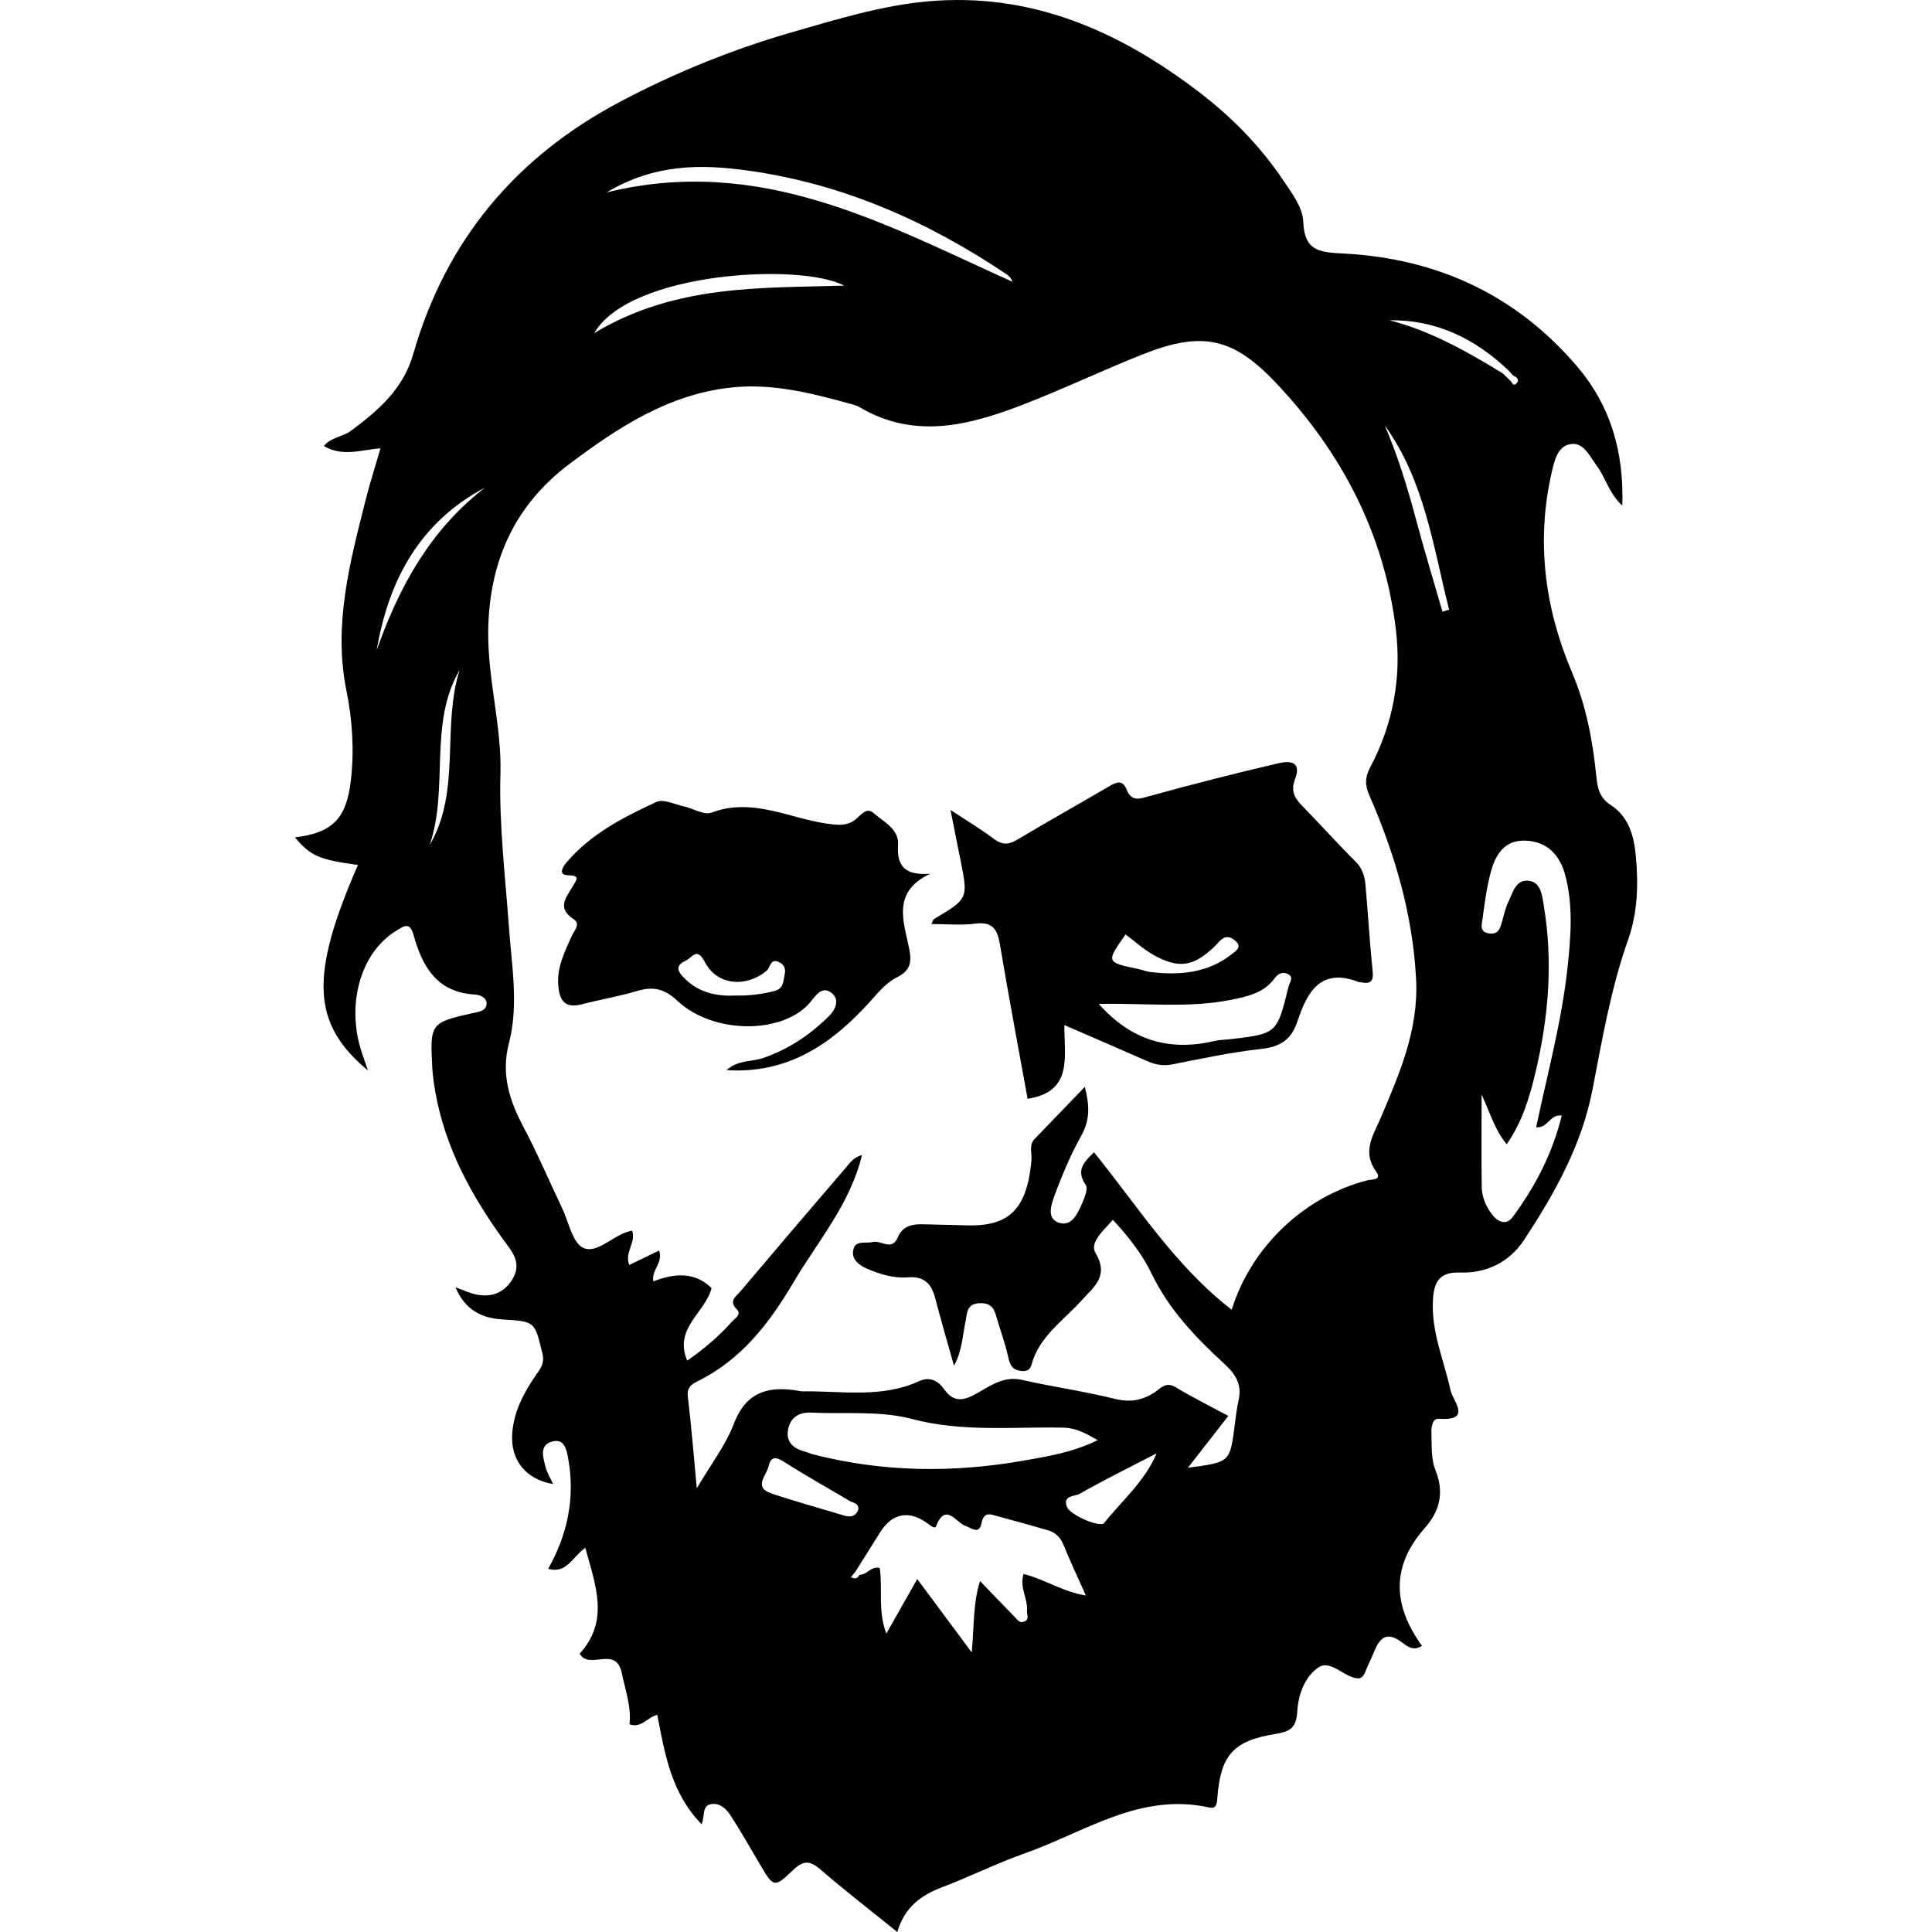 <?xml version="1.0" encoding="iso-8859-1"?>
<!-- Generator: Adobe Illustrator 19.1.0, SVG Export Plug-In . SVG Version: 6.00 Build 0)  -->
<svg version="1.1" id="Capa_1" xmlns="http://www.w3.org/2000/svg" xmlns:xlink="http://www.w3.org/1999/xlink" x="0px" y="0px"
	 viewBox="0 0 159.716 159.716" style="enable-background:new 0 0 159.716 159.716;" xml:space="preserve">
<g>
	<path d="M135.223,70.669c-0.152-1.585-0.606-3.179-2.04-4.098c-0.975-0.624-1.121-1.437-1.222-2.434
		c-0.299-2.951-0.836-5.807-2.024-8.603c-2.251-5.295-2.96-10.846-1.647-16.545c0.222-0.961,0.494-2.099,1.536-2.275
		c1.087-0.184,1.565,0.977,2.135,1.729c0.762,1.007,1.045,2.341,2.152,3.357c0.152-4.447-0.977-8.274-3.735-11.51
		c-5.03-5.902-11.551-8.91-19.212-9.326c-1.998-0.108-3.33-0.133-3.427-2.64c-0.046-1.188-0.927-2.332-1.641-3.398
		c-1.915-2.861-4.295-5.276-7.02-7.352c-6.612-5.037-13.873-8.228-22.395-7.46c-3.804,0.343-7.464,1.473-11.125,2.525
		c-4.955,1.424-9.701,3.345-14.264,5.755c-8.65,4.568-14.437,11.469-17.136,20.888c-0.829,2.892-2.906,4.675-5.175,6.351
		c-0.661,0.488-1.601,0.497-2.208,1.236c1.568,0.939,3.13,0.293,4.68,0.197c-0.426,1.47-0.87,2.849-1.224,4.249
		c-1.309,5.178-2.693,10.35-1.593,15.776c0.498,2.453,0.654,4.926,0.368,7.425c-0.36,3.145-1.511,4.338-4.63,4.711
		c1.34,1.553,1.967,1.828,5.215,2.28c-3.999,9.151-3.831,13.13,0.83,16.986c-0.194-0.56-0.352-1.002-0.501-1.447
		c-1.333-3.974-0.127-8.293,2.831-10.098c0.558-0.341,1.117-0.818,1.434,0.33c0.721,2.608,1.923,4.767,5.071,4.938
		c0.456,0.025,1.068,0.291,0.958,0.876c-0.093,0.499-0.681,0.559-1.171,0.669c-3.409,0.764-3.495,0.861-3.318,4.312
		c0.052,1.025,0.216,2.054,0.433,3.058c0.967,4.477,3.216,8.343,5.902,11.967c0.717,0.967,0.882,1.792,0.217,2.786
		c-0.693,1.036-1.683,1.357-2.849,1.143c-0.555-0.102-1.081-0.364-1.776-0.608c0.803,1.874,2.16,2.558,3.925,2.662
		c2.703,0.158,2.618,0.191,3.257,2.784c0.206,0.836-0.14,1.254-0.504,1.777c-1.015,1.459-1.833,2.996-1.981,4.806
		c-0.183,2.24,1.106,3.851,3.383,4.239c-0.223-0.488-0.522-0.95-0.644-1.455c-0.179-0.74-0.511-1.72,0.482-2.04
		c1.084-0.349,1.27,0.628,1.41,1.42c0.567,3.208-0.047,6.211-1.662,9.078c1.541,0.447,2.02-1.015,3.065-1.729
		c0.866,3.104,2.01,6.054-0.468,8.749c0.815,1.392,3.015-0.738,3.497,1.627c0.288,1.414,0.795,2.776,0.629,4.202
		c0.992,0.368,1.511-0.618,2.299-0.771c0.625,3.296,1.178,6.493,3.663,9.041c0.291-0.727-0.001-1.569,0.844-1.675
		c0.65-0.082,1.183,0.384,1.508,0.884c0.858,1.32,1.639,2.689,2.435,4.049c1.151,1.966,1.205,2.033,2.769,0.534
		c0.848-0.813,1.385-0.813,2.259-0.059c2.021,1.746,4.139,3.38,6.358,5.173c0.614-2.055,1.961-3.038,3.702-3.699
		c2.314-0.878,4.542-1.994,6.874-2.817c4.937-1.742,9.5-5.045,15.192-3.78c0.542,0.12,0.645-0.163,0.686-0.718
		c0.264-3.589,1.29-4.795,4.823-5.361c1.241-0.199,1.715-0.532,1.794-1.866c0.081-1.371,0.601-2.864,1.775-3.648
		c0.808-0.54,1.78,0.43,2.642,0.774c0.683,0.273,0.977,0.191,1.226-0.447c0.198-0.508,0.453-0.993,0.657-1.498
		c0.46-1.139,0.988-1.898,2.338-0.896c0.368,0.273,0.932,0.803,1.67,0.296c-2.41-3.308-2.573-6.569,0.226-9.73
		c1.264-1.428,1.629-2.949,0.879-4.817c-0.368-0.917-0.292-2.03-0.324-3.058c-0.014-0.451,0.057-1.207,0.62-1.165
		c2.774,0.206,1.154-1.468,0.965-2.331c-0.541-2.472-1.602-4.834-1.463-7.446c0.077-1.445,0.459-2.374,2.244-2.311
		c2.182,0.077,4.081-0.86,5.288-2.692c2.535-3.848,4.776-7.84,5.667-12.464c0.801-4.155,1.514-8.337,2.935-12.348
		C135.4,75.408,135.45,73.035,135.223,70.669z M35.52,69.855c1.613-4.71-0.127-10.018,2.48-14.474
		C36.493,60.131,38.147,65.39,35.52,69.855z M31.141,53.758c0.986-5.838,3.573-10.597,8.953-13.446
		C35.595,43.776,32.983,48.502,31.141,53.758z M61.713,14.085c7.857,1.068,14.975,4.194,21.533,8.615
		c0.189,0.128,0.345,0.304,0.462,0.598C73.18,18.561,62.915,12.77,50.152,15.906C54.112,13.529,57.969,13.576,61.713,14.085z
		 M69.792,23.615c-6.877,0.208-13.945-0.116-20.669,3.921C52.071,22.467,66.196,21.7,69.792,23.615z M69.807,125.295
		c-2.017-0.611-4.053-1.164-6.048-1.839c-1.506-0.51-0.387-1.494-0.228-2.225c0.218-0.999,0.759-0.722,1.44-0.287
		c1.727,1.102,3.523,2.095,5.283,3.145c0.282,0.168,0.758,0.162,0.702,0.722C70.75,125.319,70.354,125.461,69.807,125.295z
		 M65.163,118.113c0.212-0.975,0.927-1.378,1.889-1.333c2.783,0.131,5.687-0.178,8.322,0.52c4.203,1.115,8.384,0.631,12.577,0.724
		c1.036,0.023,1.817,0.487,2.794,1.027c-2.011,1.005-4.089,1.34-6.143,1.701c-5.795,1.016-11.57,0.957-17.298-0.5
		c-0.292-0.074-0.571-0.197-0.86-0.28C65.502,119.703,64.941,119.135,65.163,118.113z M84.901,133.164
		c-0.025,0.327,0.244,0.742-0.272,0.906c-0.367,0.117-0.546-0.199-0.744-0.399c-0.934-0.947-1.851-1.912-2.866-2.966
		c-0.581,1.841-0.481,3.582-0.685,5.901c-1.676-2.257-3.046-4.102-4.506-6.069c-0.845,1.49-1.641,2.895-2.557,4.51
		c-0.719-1.897-0.291-3.696-0.544-5.415c-0.713-0.206-1.056,0.581-1.671,0.551c-0.164,0.331-0.409,0.372-0.714,0.198
		c0.134-0.165,0.268-0.33,0.402-0.495c0.676-1.077,1.351-2.154,2.027-3.23c1.017-1.618,2.472-1.853,4.066-0.602
		c0.223,0.175,0.466,0.326,0.549,0.112c0.784-2.006,1.665-0.282,2.419-0.021c0.576,0.2,1.138,0.734,1.334-0.226
		c0.203-0.994,0.758-0.731,1.34-0.572c1.395,0.381,2.791,0.759,4.178,1.169c0.607,0.179,1.01,0.582,1.262,1.201
		c0.545,1.337,1.163,2.644,1.848,4.181c-1.925-0.31-3.423-1.348-5.147-1.78C84.258,131.205,84.979,132.15,84.901,133.164z
		 M91.276,125.907c-0.321,0.403-2.788-0.642-3.067-1.325c-0.4-0.977,0.66-0.872,1.037-1.087c2.083-1.183,4.237-2.243,6.366-3.346
		C94.622,122.491,92.759,124.045,91.276,125.907z M114.128,92.444c-0.594,1.397-1.553,2.75-0.383,4.375
		c0.553,0.768-0.325,0.659-0.72,0.76c-5.13,1.31-9.584,5.455-11.201,10.695c-4.73-3.666-7.764-8.552-11.381-13.017
		c-0.775,0.772-1.552,1.433-0.687,2.7c0.211,0.309-0.1,1.064-0.312,1.553c-0.36,0.833-0.857,1.908-1.896,1.575
		c-1.06-0.34-0.639-1.52-0.374-2.241c0.625-1.699,1.338-3.386,2.217-4.965c0.679-1.22,0.721-2.358,0.291-4.028
		c-1.514,1.57-2.827,2.935-4.144,4.296c-0.499,0.516-0.22,1.152-0.269,1.734c-0.369,4.414-2.143,5.54-5.5,5.415
		c-1.094-0.041-2.19-0.044-3.284-0.082c-0.953-0.034-1.835,0.045-2.272,1.088c-0.485,1.158-1.385,0.195-2.073,0.373
		c-0.559,0.144-1.369-0.163-1.579,0.56c-0.244,0.842,0.437,1.351,1.122,1.65c1.061,0.464,2.212,0.801,3.353,0.712
		c1.397-0.109,1.97,0.54,2.284,1.749c0.469,1.807,0.997,3.598,1.545,5.558c0.689-1.242,0.705-2.517,0.967-3.73
		c0.135-0.625,0.059-1.427,1.203-1.441c1.047-0.013,1.182,0.59,1.389,1.298c0.306,1.043,0.681,2.07,0.917,3.128
		c0.148,0.663,0.308,1.098,1.101,1.176c0.844,0.083,0.805-0.532,0.983-1.001c0.791-2.082,2.622-3.301,4.03-4.872
		c0.985-1.099,2.246-1.968,1.108-3.885c-0.517-0.871,0.691-1.883,1.437-2.733c1.298,1.39,2.434,2.854,3.215,4.473
		c1.439,2.981,3.658,5.276,6.026,7.455c0.933,0.858,1.438,1.712,1.152,2.983c-0.159,0.706-0.24,1.431-0.333,2.15
		c-0.386,2.976-0.383,2.977-3.855,3.431c1.164-1.494,2.213-2.839,3.338-4.284c-1.512-0.815-2.978-1.54-4.373-2.381
		c-0.826-0.498-1.271,0.156-1.763,0.465c-1.043,0.654-2.021,0.811-3.258,0.503c-2.522-0.628-5.111-0.984-7.646-1.563
		c-1.497-0.342-2.579,0.453-3.716,1.094c-1.049,0.591-1.909,0.862-2.749-0.338c-0.462-0.659-1.156-1.068-2.056-0.654
		c-3.125,1.44-6.438,0.788-9.687,0.845c-0.06,0.001-0.12-0.016-0.18-0.027c-2.489-0.446-4.411-0.024-5.454,2.717
		c-0.67,1.763-1.882,3.32-3.059,5.323c-0.267-2.825-0.453-5.211-0.742-7.585c-0.09-0.736,0.301-1.014,0.786-1.253
		c3.633-1.785,5.934-4.777,7.951-8.191c2.019-3.418,4.686-6.464,5.658-10.511c-0.686,0.143-1.04,0.697-1.429,1.148
		c-2.892,3.362-5.765,6.74-8.63,10.125c-0.346,0.409-0.988,0.76-0.292,1.469c0.433,0.441-0.154,0.747-0.405,1.029
		c-1.053,1.183-2.247,2.211-3.689,3.217c-1.14-2.7,1.507-3.965,2.01-5.997c-1.358-1.343-3.015-1.253-4.814-0.558
		c-0.17-0.94,0.836-1.547,0.478-2.547c-0.838,0.406-1.62,0.785-2.462,1.192c-0.424-1.029,0.575-1.857,0.238-2.843
		c-0.167,0.046-0.323,0.08-0.472,0.131c-1.237,0.422-2.513,1.799-3.571,1.298c-0.896-0.425-1.197-2.124-1.741-3.268
		c-1.065-2.238-2.038-4.524-3.197-6.711c-1.169-2.206-1.873-4.369-1.209-6.93c0.822-3.169,0.231-6.406,0.002-9.608
		c-0.303-4.227-0.823-8.416-0.702-12.694c0.109-3.856-1.029-7.694-1.012-11.597c0.025-5.743,2.064-10.514,6.751-14.024
		c4.007-3.001,8.129-5.717,13.296-6.288c3.467-0.384,6.737,0.477,10.013,1.377c0.232,0.064,0.468,0.144,0.674,0.265
		c4.5,2.645,8.975,1.5,13.382-0.195c3.382-1.3,6.657-2.874,10.028-4.206c4.918-1.943,7.467-1.375,11.071,2.467
		c5.37,5.724,8.864,12.396,9.817,20.257c0.487,4.013-0.229,7.863-2.125,11.443c-0.439,0.83-0.432,1.456-0.062,2.306
		c2.111,4.851,3.587,9.849,3.862,15.202C117.284,85.149,115.691,88.764,114.128,92.444z M119.247,50.569
		c-0.747-2.592-1.534-5.172-2.228-7.778c-0.691-2.595-1.487-5.149-2.538-7.617c3.297,4.584,3.994,10.004,5.314,15.224
		C119.613,50.454,119.43,50.512,119.247,50.569z M114.856,26.473c3.863-0.048,7.056,1.506,9.811,4.114
		c0.147,0.157,0.293,0.315,0.44,0.472c0.293,0.113,0.514,0.339,0.287,0.608c-0.313,0.37-0.399-0.115-0.579-0.24
		c-0.199-0.19-0.399-0.38-0.598-0.57C121.26,29.047,118.252,27.348,114.856,26.473z M129.596,79.9
		c-0.476,4.494-1.671,8.854-2.604,13.29c0.989,0.092,1.108-1.091,2.115-0.97c-0.759,3.117-2.186,5.867-4.056,8.391
		c-0.519,0.7-1.198,0.431-1.679-0.183c-0.535-0.683-0.871-1.477-0.881-2.347c-0.028-2.356-0.009-4.712-0.009-7.597
		c0.772,1.676,1.091,2.919,2.075,4.109c1.291-1.855,1.888-3.866,2.38-5.939c1.091-4.592,1.467-9.215,0.67-13.893
		c-0.141-0.827-0.252-1.872-1.284-1.955c-1.029-0.083-1.261,0.991-1.619,1.725c-0.261,0.536-0.381,1.142-0.551,1.721
		c-0.159,0.541-0.305,1.027-1.069,0.909c-0.778-0.12-0.595-0.695-0.538-1.112c0.179-1.317,0.349-2.646,0.688-3.927
		c0.372-1.403,1.08-2.658,2.796-2.628c1.821,0.032,2.902,1.147,3.354,2.809C130.063,74.806,129.865,77.357,129.596,79.9z"/>
	<path d="M112.055,71.216c-1.426-1.406-2.756-2.909-4.158-4.341c-0.693-0.708-1.289-1.288-0.831-2.484
		c0.382-0.999,0.118-1.635-1.355-1.297c-3.592,0.825-7.155,1.746-10.705,2.723c-0.752,0.207-1.45,0.521-1.881-0.568
		c-0.374-0.944-1.027-0.479-1.626-0.13c-2.46,1.435-4.948,2.823-7.389,4.289c-0.728,0.437-1.262,0.459-1.956-0.065
		c-1.06-0.799-2.207-1.482-3.58-2.388c0.327,1.639,0.572,2.877,0.822,4.115c0.651,3.223,0.651,3.222-2.184,4.906
		c-0.073,0.044-0.094,0.176-0.212,0.412c1.256,0,2.458,0.122,3.625-0.031c1.455-0.191,1.834,0.494,2.045,1.753
		c0.715,4.275,1.522,8.534,2.28,12.724c3.761-0.575,3.034-3.458,3.037-6.094c2.414,1.049,4.627,1.998,6.828,2.973
		c0.682,0.302,1.334,0.43,2.098,0.279c2.435-0.481,4.872-1.008,7.334-1.276c1.591-0.173,2.508-0.76,3.018-2.302
		c0.789-2.388,1.912-4.466,5.072-3.224c0.054,0.021,0.122,0.004,0.181,0.016c0.808,0.167,1.046-0.102,0.956-0.957
		c-0.248-2.355-0.377-4.722-0.589-7.082C112.82,72.448,112.634,71.786,112.055,71.216z M93.052,77.248
		c0.767,0.572,1.482,1.236,2.31,1.697c2.092,1.164,3.294,0.964,5.027-0.681c0.218-0.207,0.398-0.462,0.638-0.637
		c0.42-0.306,0.812-0.114,1.139,0.187c0.515,0.474,0.011,0.789-0.265,1.011c-2.023,1.633-4.387,1.824-6.848,1.525
		c-0.297-0.036-0.581-0.165-0.876-0.226C91.42,79.553,91.42,79.554,93.052,77.248z M106.517,81.579
		c-0.95,3.876-0.946,3.878-4.84,4.333c-0.42,0.049-0.852,0.045-1.26,0.142c-3.713,0.878-6.879-0.015-9.582-3.059
		c3.817-0.087,7.454,0.377,11.051-0.364c1.315-0.271,2.614-0.575,3.465-1.732c0.3-0.408,0.655-0.589,1.078-0.395
		C107.013,80.77,106.612,81.193,106.517,81.579z"/>
	<path d="M74.241,69.856c0.089-1.342-1.204-1.912-2.017-2.638c-0.691-0.617-1.195,0.425-1.777,0.719
		c-0.513,0.259-0.957,0.276-1.536,0.221c-3.357-0.319-6.54-2.318-10.099-0.979c-0.605,0.228-1.498-0.342-2.265-0.51
		c-0.764-0.167-1.699-0.644-2.278-0.376c-2.745,1.272-5.463,2.657-7.468,5.041c-0.256,0.305-0.699,0.997,0.147,1.019
		c1.082,0.029,0.714,0.36,0.404,0.909c-0.501,0.889-1.37,1.779,0.053,2.711c0.64,0.419,0.052,0.973-0.158,1.442
		c-0.57,1.273-1.197,2.531-1.1,3.986c0.08,1.196,0.463,2.007,1.922,1.628c1.521-0.395,3.08-0.651,4.583-1.101
		c1.328-0.397,2.26-0.211,3.35,0.811c3.016,2.829,8.932,2.775,11.084-0.012c0.526-0.682,0.988-1.175,1.673-0.628
		c0.729,0.582,0.247,1.427-0.226,1.897c-1.559,1.548-3.346,2.756-5.474,3.476c-0.933,0.316-2.036,0.136-3,0.996
		c5.063,0.317,8.631-2.14,11.714-5.497c0.742-0.808,1.398-1.682,2.379-2.181c1.018-0.517,1.255-1.125,1.02-2.31
		c-0.439-2.221-1.509-4.747,1.735-6.248C74.922,72.376,74.117,71.711,74.241,69.856z M64.864,80.577
		c-0.131,0.578-0.063,1.16-0.888,1.361c-1.008,0.246-2.009,0.386-3.13,0.361c-1.527,0.078-3.027-0.198-4.236-1.399
		c-0.547-0.543-0.876-1.041,0.079-1.483c0.532-0.246,0.92-1.168,1.58,0.112c0.998,1.935,3.398,2.142,5.103,0.722
		c0.314-0.262,0.311-1.061,1.026-0.716C64.821,79.738,64.978,80.073,64.864,80.577z"/>
</g>
<g>
</g>
<g>
</g>
<g>
</g>
<g>
</g>
<g>
</g>
<g>
</g>
<g>
</g>
<g>
</g>
<g>
</g>
<g>
</g>
<g>
</g>
<g>
</g>
<g>
</g>
<g>
</g>
<g>
</g>
</svg>
